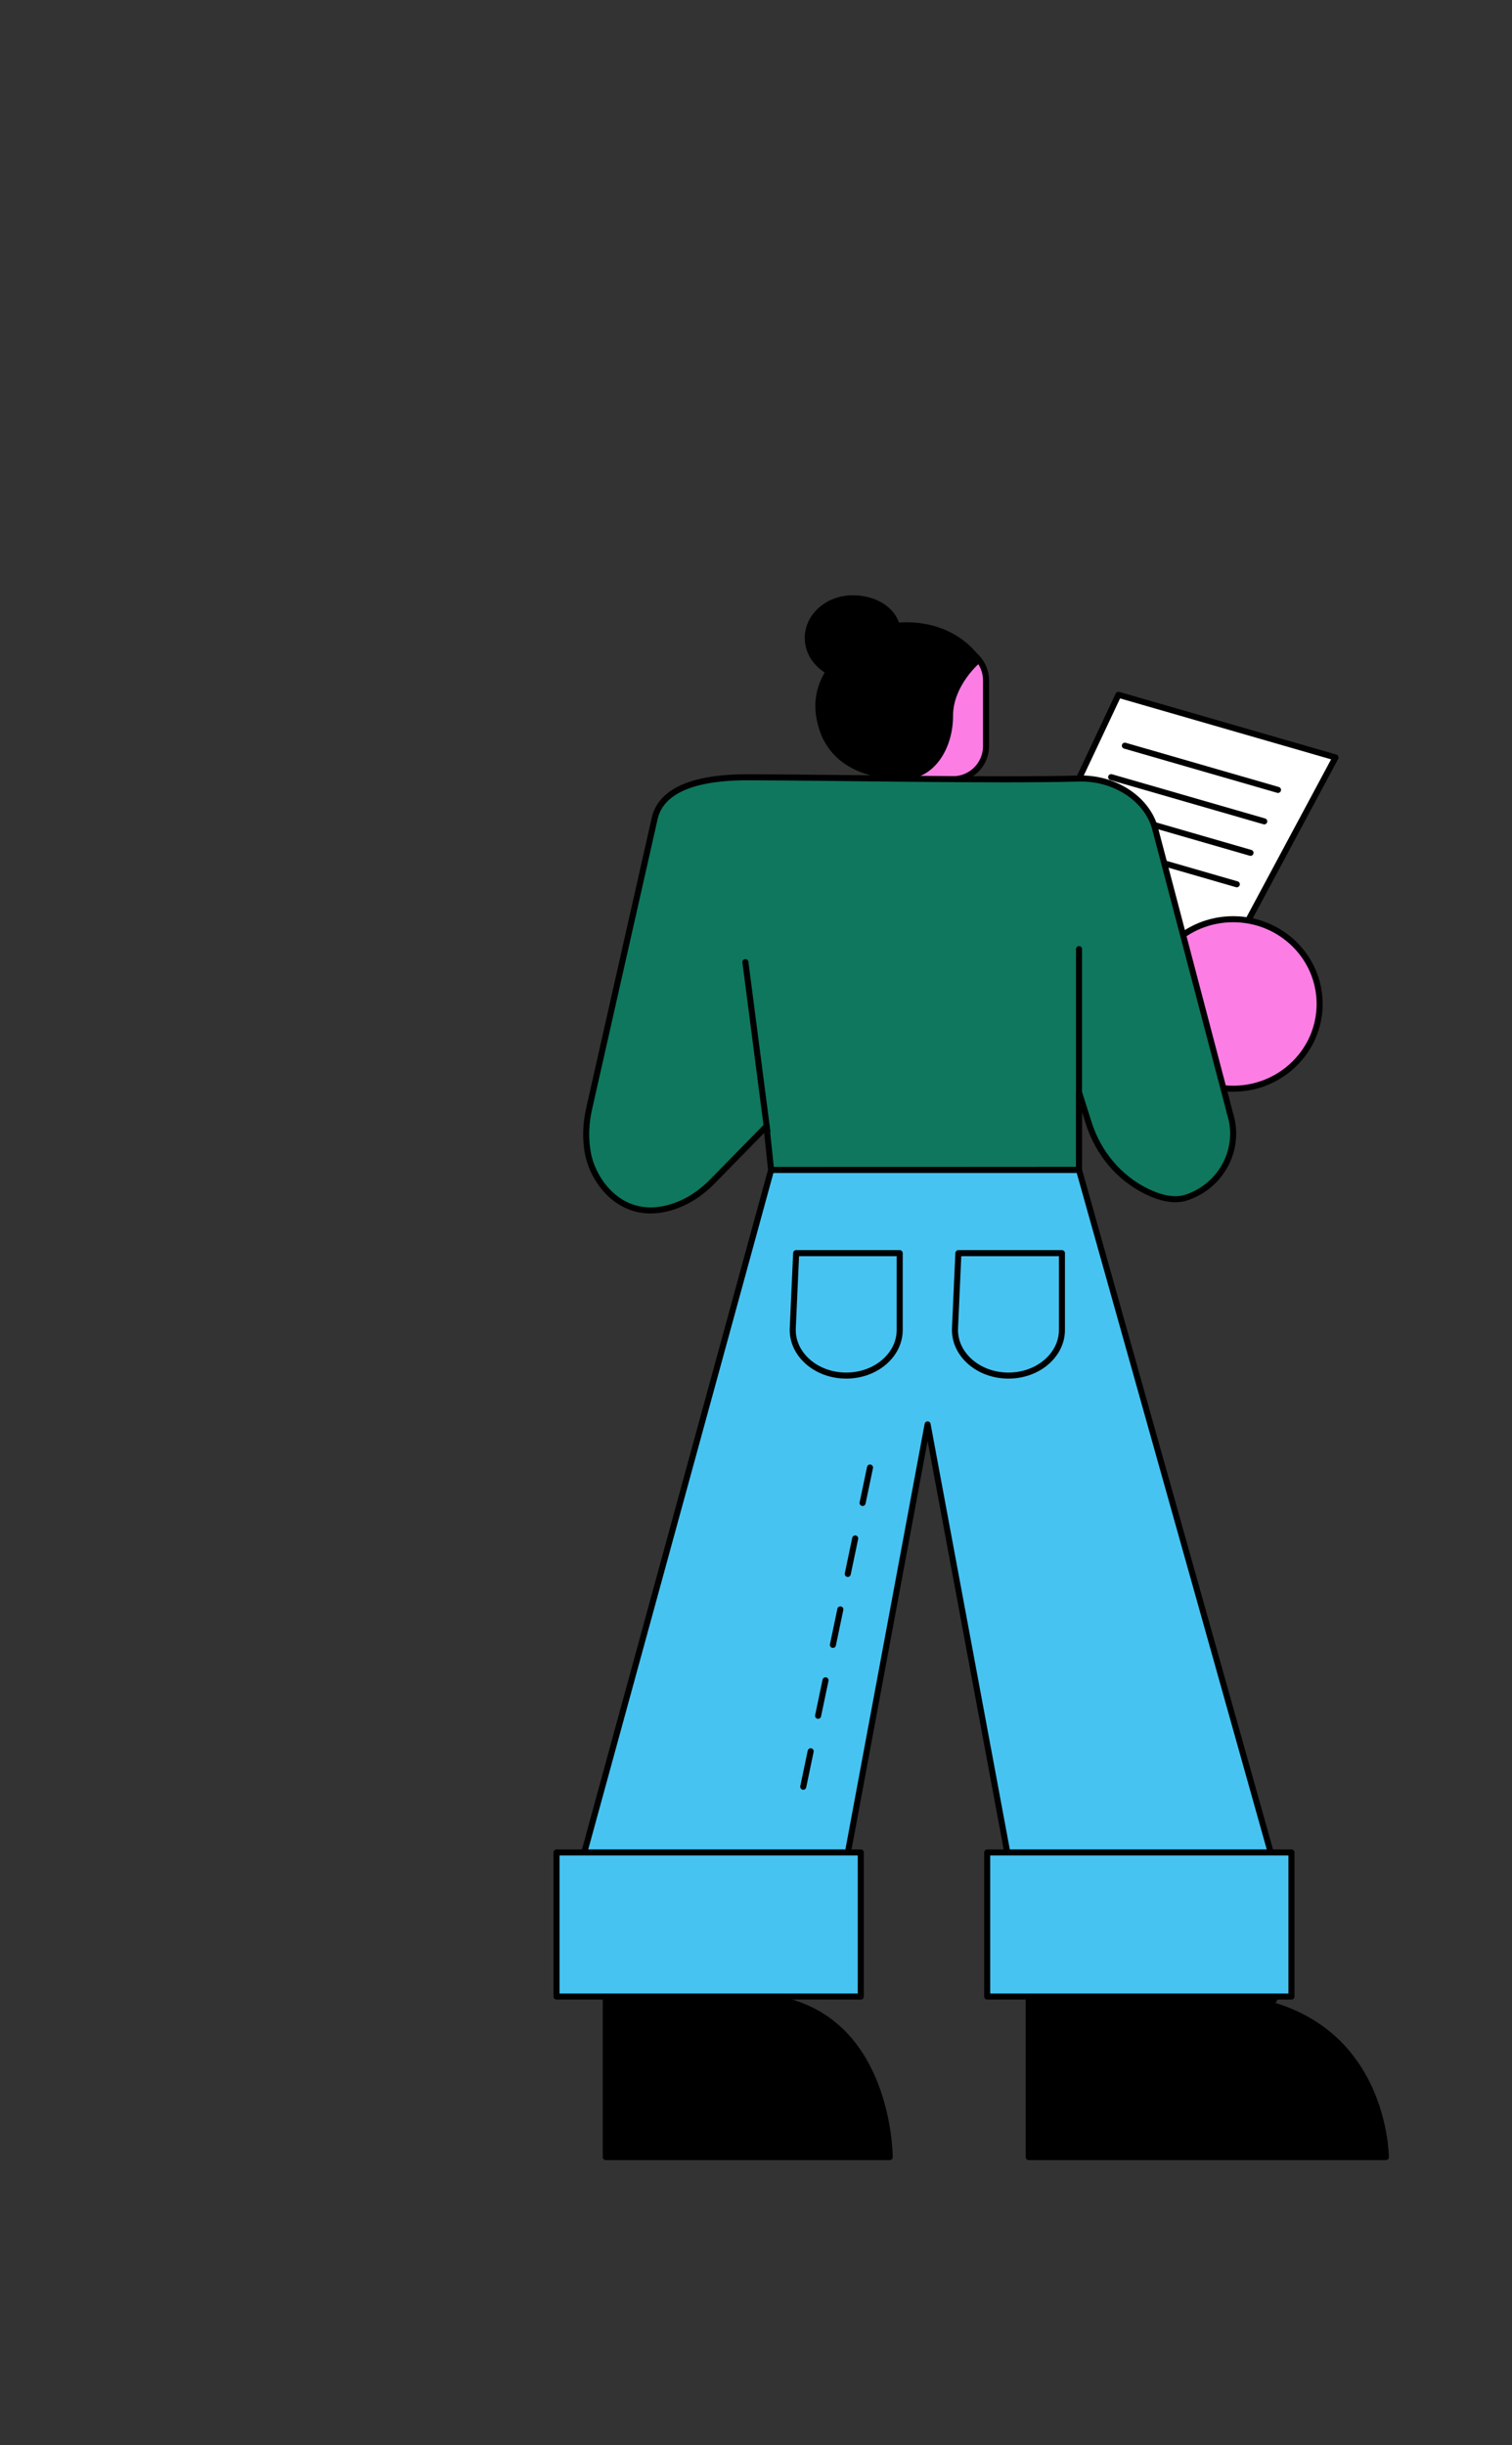 <svg xmlns="http://www.w3.org/2000/svg" xmlns:xlink="http://www.w3.org/1999/xlink" version="1.1" width="100%" height="100%" x="0px" y="0px" viewBox="0 0 500.782 809.751" style="enable-background:new 0 0 500.782 809.751;" xml:space="preserve">
  <rect x="0" y="0" width="500.782" height="809.751" fill="#333333" stroke="none"/>
  <style lang="scss">
    .st0{fill:none;}
    .st1{fill:#FFF2ED;stroke:#000000;stroke-width:2;stroke-linecap:round;stroke-linejoin:round;stroke-miterlimit:10;}
    /* .st2{fill:#E7F3FF;stroke:#332DE5;stroke-width:2;stroke-linecap:round;stroke-linejoin:round;stroke-miterlimit:10;} */
    .st3{fill:#E0E0E0;stroke:#000000;stroke-width:2;stroke-linecap:round;stroke-linejoin:round;stroke-miterlimit:10;}
    .st4{fill:#FF0000;stroke:#000000;stroke-width:2;stroke-linecap:round;stroke-linejoin:round;stroke-miterlimit:10;}
    .st5{fill:#EDE73B;stroke:#000000;stroke-width:2;stroke-linecap:round;stroke-linejoin:round;stroke-miterlimit:10;}
    .st6{fill:#0F775E;stroke:#000000;stroke-width:2;stroke-linecap:round;stroke-linejoin:round;stroke-miterlimit:10;}
    .st7{fill:none;stroke:#000000;stroke-width:2;stroke-linecap:round;stroke-linejoin:round;stroke-miterlimit:10;}
    .st8{fill:#47C3F1;stroke:#000000;stroke-width:2;stroke-linecap:round;stroke-linejoin:round;stroke-miterlimit:10;}
    .st9{stroke:#000000;stroke-width:2;stroke-linecap:round;stroke-linejoin:round;stroke-miterlimit:10;}
    .st10{fill:#FFFFFF;stroke:#000000;stroke-width:2;stroke-linecap:round;stroke-linejoin:round;stroke-miterlimit:10;}
    .st11{fill:#11102E;stroke:#11102E;stroke-width:2;stroke-linecap:round;stroke-linejoin:round;stroke-miterlimit:10;}
    .st12{fill:#FFFFFF;stroke:#11102E;stroke-width:2;stroke-linecap:round;stroke-linejoin:round;stroke-miterlimit:10;}
    .st13{fill:#A1CFE2;stroke:#11102E;stroke-width:2;stroke-linecap:round;stroke-linejoin:round;stroke-miterlimit:10;}
    .st14{fill:#FC7EE4;stroke:#000000;stroke-width:2;stroke-linecap:round;stroke-linejoin:round;stroke-miterlimit:10;}
    .st15{fill:none;stroke:#000000;stroke-width:2;stroke-linecap:round;stroke-linejoin:round;stroke-miterlimit:10;stroke-dasharray:12;}
    .st16{fill:url(#SVGID_1_);stroke:#000000;stroke-width:2;stroke-linecap:round;stroke-linejoin:round;stroke-miterlimit:10;}
    .st17{fill:#FFFFFF;stroke:#000000;stroke-width:12;stroke-linecap:round;stroke-linejoin:round;stroke-miterlimit:10;}
  </style>
  <switch>
    <g>
      <g class="object-person" transform="translate(0 0)">
        <g>
          <path class="st9" d="M340.714,661.168v53.167h118.281c0,0,0-53.167-59.14-53.167H340.714z"/>
          <path class="st9" d="M200.633,661.168v53.167h94.052c0,0,0-53.167-47.026-53.167H200.633z"/>
          <path class="st9" d="M414.421,670.422c1.426,0,2.835-0.779,3.773-2.266l9.052-14.362c-2.845-1.65-5.965-3.053-9.386-4.149      l-7.204,11.431c-1.601,2.541-1.212,6.186,0.869,8.142C412.388,670.029,413.408,670.422,414.421,670.422z"/>
        </g>
        <polyline class="st10" points="400.954,328.031 400.954,328.031 442.332,250.84 370.434,230.08 357.376,257.813    "/>
        <path class="st14" d="M315.612,258.048h-9.578c-6.056,0-10.966-4.909-10.966-10.966v-21.77c0-6.056,4.909-10.966,10.966-10.966     h9.578c6.056,0,10.966,4.91,10.966,10.966v21.77C326.578,253.139,321.669,258.048,315.612,258.048z"/>
        <path class="st9" d="M300.094,207.064c-1.007,0-2.018,0.071-3.028,0.197c-1.591-5.736-7.667-9.135-14.657-9.135     c-8.213,0-14.87,5.875-14.87,13.123c0,4.686,2.792,8.787,6.98,11.109c-3.687,5.811-4.328,11.715-2.436,18.217     c5.31,18.253,27.783,16.387,27.783,16.387c8.593,0,14.783-9.192,14.783-19.884c0-10.692,9.326-18.443,9.326-18.443     S317.185,207.064,300.094,207.064z"/>
        <ellipse class="st14" cx="408.431" cy="332.463" rx="28.637" ry="28.066"/>
        <g>
          <line class="st5" x1="423.278" y1="261.58" x2="372.563" y2="246.936"/>
          <line class="st5" x1="418.73" y1="271.997" x2="368.015" y2="257.353"/>
          <line class="st5" x1="414.182" y1="282.413" x2="363.467" y2="267.77"/>
          <line class="st5" x1="409.633" y1="292.83" x2="358.918" y2="278.186"/>
        </g>
        <path class="st6" d="M360.586,371.884c3.121,9.858,9.997,18.209,19.305,22.714c4.418,2.138,9.126,3.31,13.216,1.917     c11.897-4.053,18.19-16.79,14.055-28.45l0.32,1.005l-24.907-94.696c-2.591-9.766-13.343-16.87-25.198-16.561     c-28.327,0.739-79.064-0.333-109.458-0.418c-21.93-0.062-29.677,6.425-31.191,14.094l-21.613,95.685     c-1.098,4.86-1.307,9.889-0.39,14.785c1.761,9.398,11.367,23.044,28.062,17.668c0.945-0.304,1.872-0.658,2.778-1.053     c3.924-1.712,7.409-4.293,10.406-7.351l17.892-18.258l1.531,14.482l101.984-0.058v-25.642L360.586,371.884z"/>
        <polygon class="st8" points="423.705,623.528 357.376,387.446 322.915,387.446 291.541,387.446 255.392,387.446 184.327,646.992      274.585,646.992 307.228,471.69 339.871,646.992    "/>
        <rect x="184.327" y="613.443" class="st8" width="100.771" height="47.725"/>
        <rect x="326.964" y="613.443" class="st8" width="100.771" height="47.725"/>
        <path class="st6" d="M357.376,387.388"/>
        <line class="st9" x1="254.148" y1="374.621" x2="246.878" y2="318.606"/>
        <line class="st9" x1="357.376" y1="386.39" x2="357.376" y2="314.294"/>
        <g>
          <path class="st7" d="M263.692,414.978h34.293V440.4c0,8.354-7.93,15.127-17.713,15.127h0c-10.049,0-18.086-7.132-17.7-15.708      L263.692,414.978"/>
          <path class="st7" d="M317.423,414.978h34.293V440.4c0,8.354-7.93,15.127-17.713,15.127h0c-10.049,0-18.086-7.132-17.7-15.708      L317.423,414.978"/>
        </g>
        <line class="st15" x1="288.154" y1="485.969" x2="264.579" y2="598.671"/>
      </g>
    </g>
  </switch>
</svg>